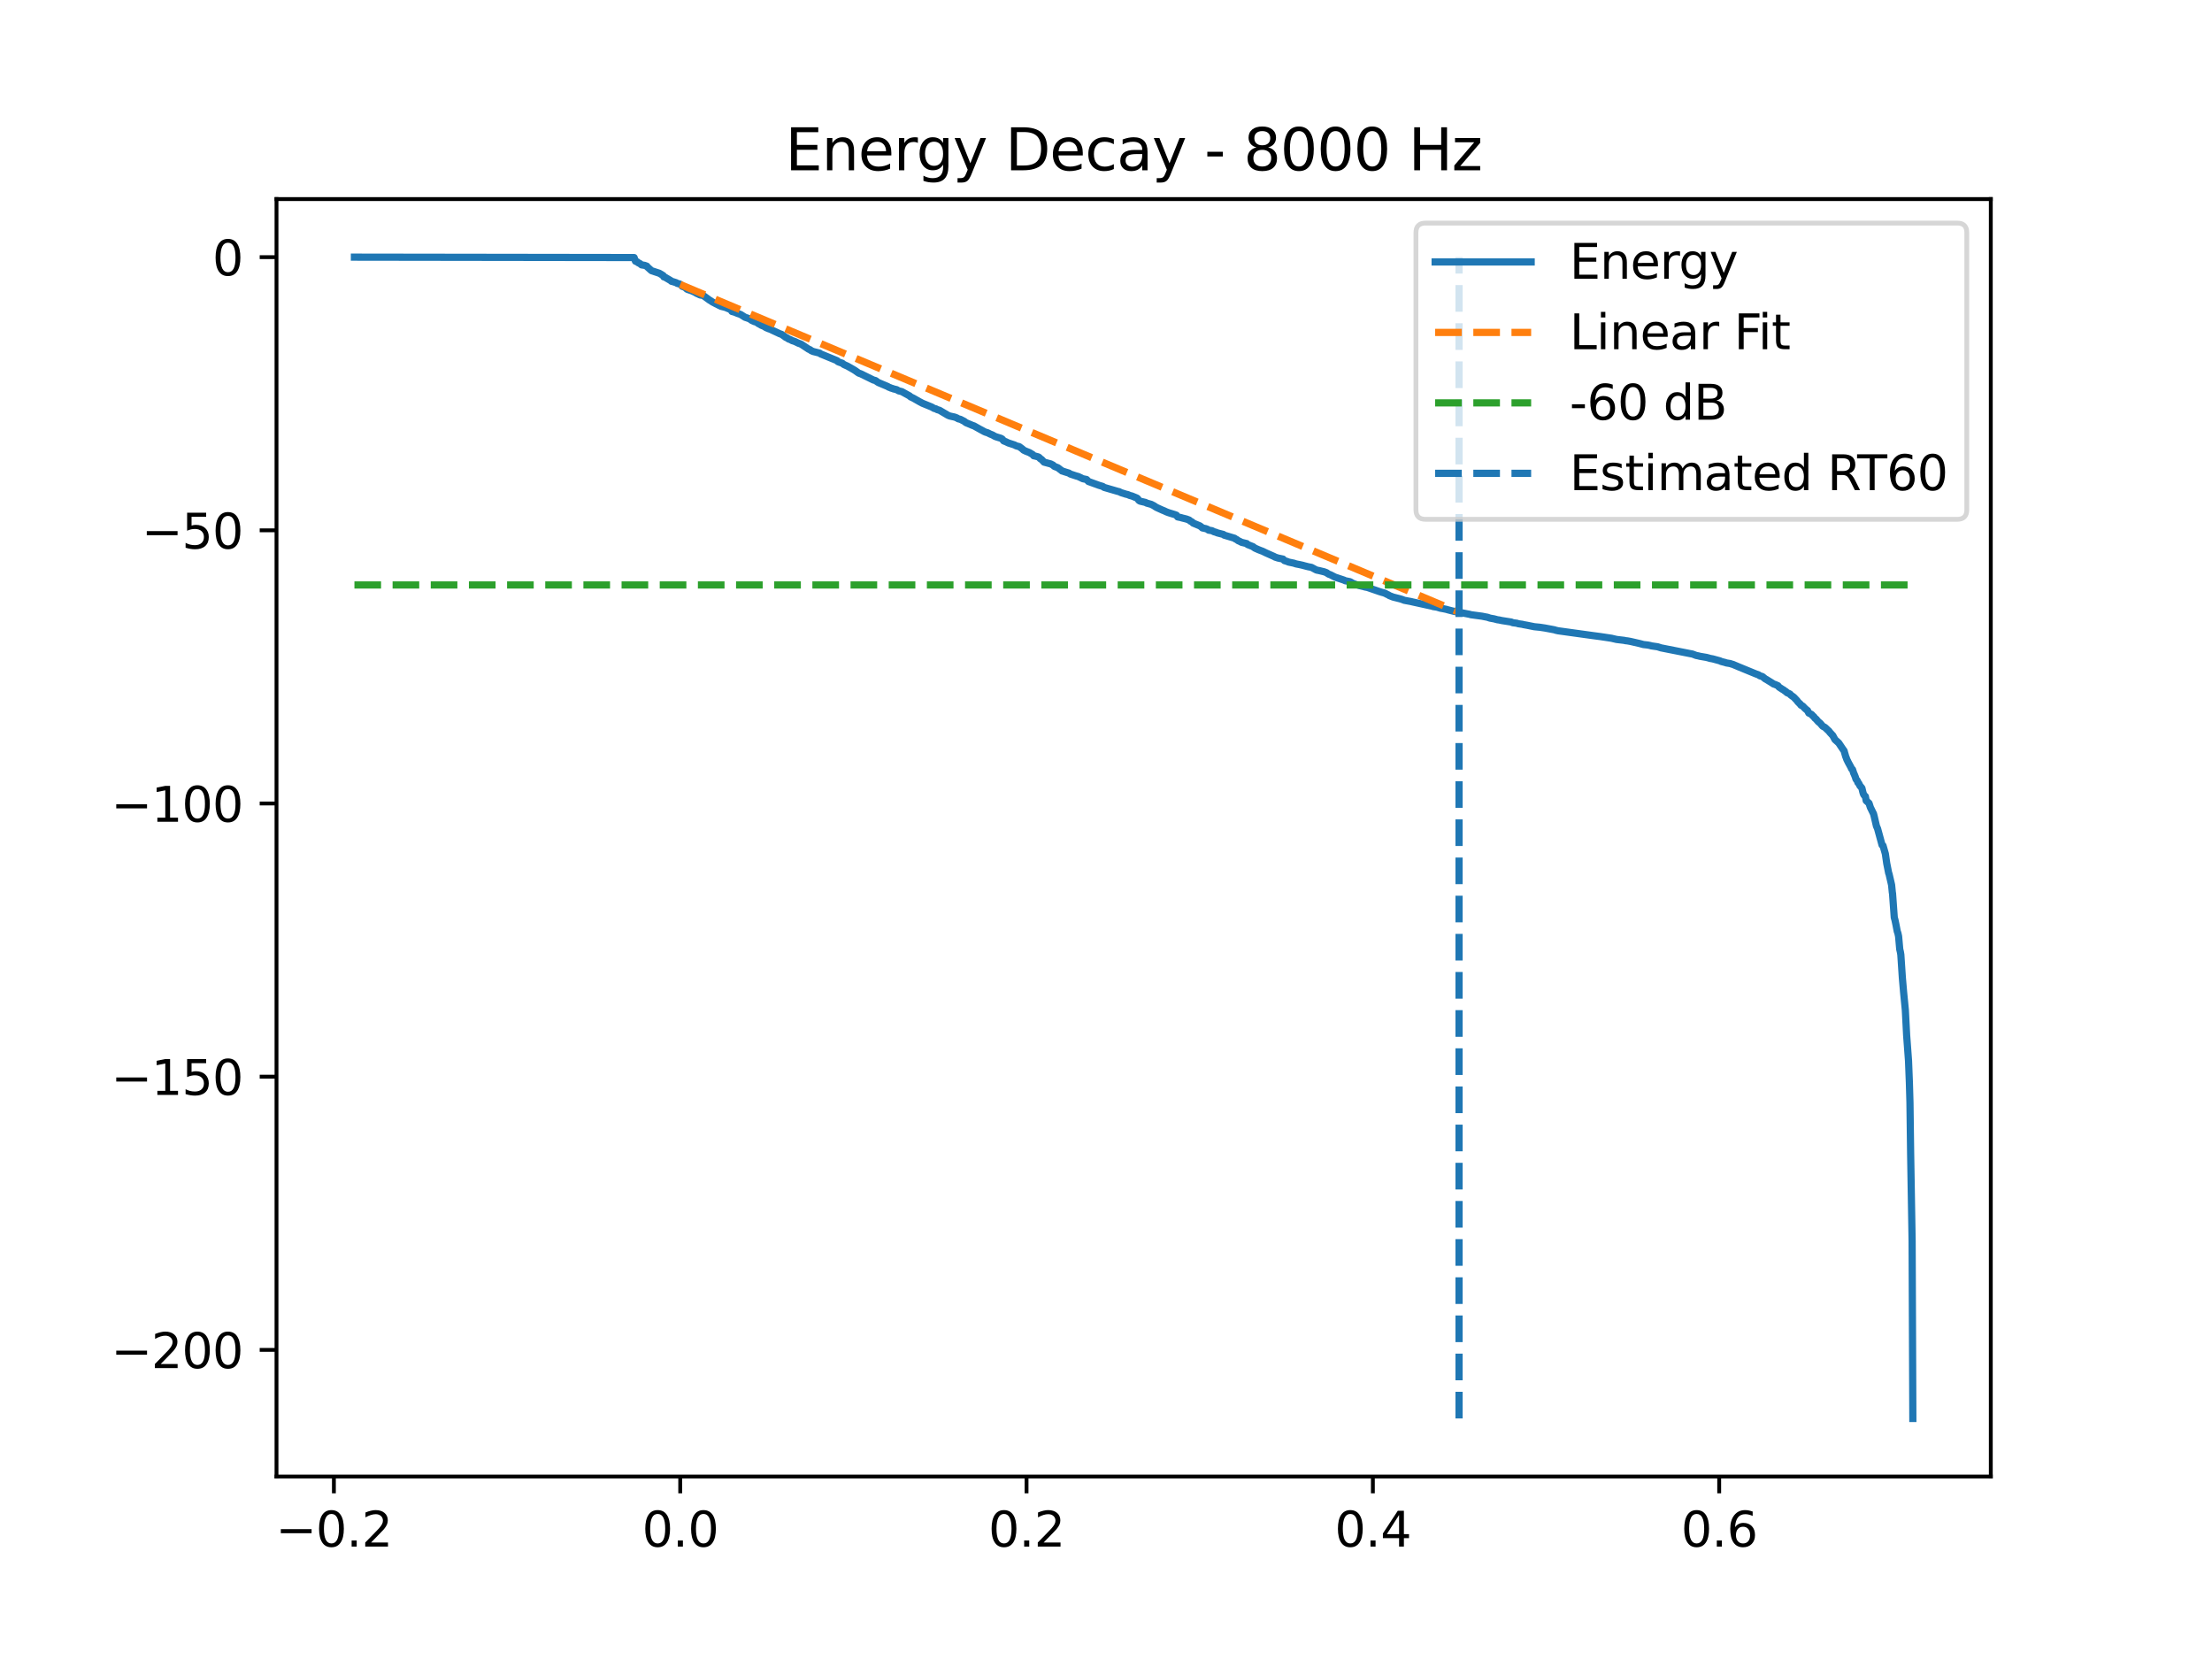 <?xml version="1.0" encoding="utf-8" standalone="no"?>
<!DOCTYPE svg PUBLIC "-//W3C//DTD SVG 1.1//EN"
  "http://www.w3.org/Graphics/SVG/1.1/DTD/svg11.dtd">
<svg xmlns:xlink="http://www.w3.org/1999/xlink" width="460.8pt" height="345.6pt" viewBox="0 0 460.8 345.6" xmlns="http://www.w3.org/2000/svg" version="1.1">
 <defs>
  <style type="text/css">*{stroke-linejoin: round; stroke-linecap: butt}</style>
 </defs>
 <g id="figure_1">
  <g id="patch_1">
   <path d="M 0 345.6 
L 460.8 345.6 
L 460.8 0 
L 0 0 
z
" style="fill: #ffffff"/>
  </g>
  <g id="axes_1">
   <g id="patch_2">
    <path d="M 57.6 307.584 
L 414.72 307.584 
L 414.72 41.472 
L 57.6 41.472 
z
" style="fill: #ffffff"/>
   </g>
   <g id="matplotlib.axis_1">
    <g id="xtick_1">
     <g id="line2d_1">
      <defs>
       <path id="mbc719fc7c2" d="M 0 0 
L 0 3.5 
" style="stroke: #000000; stroke-width: 0.8"/>
      </defs>
      <g>
       <use xlink:href="#mbc719fc7c2" x="69.557" y="307.584" style="stroke: #000000; stroke-width: 0.8"/>
      </g>
     </g>
     <g id="text_1">
      <!-- −0.2 -->
      <g transform="translate(57.415 322.182) scale(0.1 -0.1)">
       <defs>
        <path id="DejaVuSans-2212" d="M 678 2272 
L 4684 2272 
L 4684 1741 
L 678 1741 
L 678 2272 
z
" transform="scale(0.016)"/>
        <path id="DejaVuSans-30" d="M 2034 4250 
Q 1547 4250 1301 3770 
Q 1056 3291 1056 2328 
Q 1056 1369 1301 889 
Q 1547 409 2034 409 
Q 2525 409 2770 889 
Q 3016 1369 3016 2328 
Q 3016 3291 2770 3770 
Q 2525 4250 2034 4250 
z
M 2034 4750 
Q 2819 4750 3233 4129 
Q 3647 3509 3647 2328 
Q 3647 1150 3233 529 
Q 2819 -91 2034 -91 
Q 1250 -91 836 529 
Q 422 1150 422 2328 
Q 422 3509 836 4129 
Q 1250 4750 2034 4750 
z
" transform="scale(0.016)"/>
        <path id="DejaVuSans-2e" d="M 684 794 
L 1344 794 
L 1344 0 
L 684 0 
L 684 794 
z
" transform="scale(0.016)"/>
        <path id="DejaVuSans-32" d="M 1228 531 
L 3431 531 
L 3431 0 
L 469 0 
L 469 531 
Q 828 903 1448 1529 
Q 2069 2156 2228 2338 
Q 2531 2678 2651 2914 
Q 2772 3150 2772 3378 
Q 2772 3750 2511 3984 
Q 2250 4219 1831 4219 
Q 1534 4219 1204 4116 
Q 875 4013 500 3803 
L 500 4441 
Q 881 4594 1212 4672 
Q 1544 4750 1819 4750 
Q 2544 4750 2975 4387 
Q 3406 4025 3406 3419 
Q 3406 3131 3298 2873 
Q 3191 2616 2906 2266 
Q 2828 2175 2409 1742 
Q 1991 1309 1228 531 
z
" transform="scale(0.016)"/>
       </defs>
       <use xlink:href="#DejaVuSans-2212"/>
       <use xlink:href="#DejaVuSans-30" transform="translate(83.789 0)"/>
       <use xlink:href="#DejaVuSans-2e" transform="translate(147.412 0)"/>
       <use xlink:href="#DejaVuSans-32" transform="translate(179.199 0)"/>
      </g>
     </g>
    </g>
    <g id="xtick_2">
     <g id="line2d_2">
      <g>
       <use xlink:href="#mbc719fc7c2" x="141.702" y="307.584" style="stroke: #000000; stroke-width: 0.8"/>
      </g>
     </g>
     <g id="text_2">
      <!-- 0.0 -->
      <g transform="translate(133.75 322.182) scale(0.1 -0.1)">
       <use xlink:href="#DejaVuSans-30"/>
       <use xlink:href="#DejaVuSans-2e" transform="translate(63.623 0)"/>
       <use xlink:href="#DejaVuSans-30" transform="translate(95.41 0)"/>
      </g>
     </g>
    </g>
    <g id="xtick_3">
     <g id="line2d_3">
      <g>
       <use xlink:href="#mbc719fc7c2" x="213.848" y="307.584" style="stroke: #000000; stroke-width: 0.8"/>
      </g>
     </g>
     <g id="text_3">
      <!-- 0.2 -->
      <g transform="translate(205.896 322.182) scale(0.1 -0.1)">
       <use xlink:href="#DejaVuSans-30"/>
       <use xlink:href="#DejaVuSans-2e" transform="translate(63.623 0)"/>
       <use xlink:href="#DejaVuSans-32" transform="translate(95.41 0)"/>
      </g>
     </g>
    </g>
    <g id="xtick_4">
     <g id="line2d_4">
      <g>
       <use xlink:href="#mbc719fc7c2" x="285.993" y="307.584" style="stroke: #000000; stroke-width: 0.8"/>
      </g>
     </g>
     <g id="text_4">
      <!-- 0.4 -->
      <g transform="translate(278.041 322.182) scale(0.1 -0.1)">
       <defs>
        <path id="DejaVuSans-34" d="M 2419 4116 
L 825 1625 
L 2419 1625 
L 2419 4116 
z
M 2253 4666 
L 3047 4666 
L 3047 1625 
L 3713 1625 
L 3713 1100 
L 3047 1100 
L 3047 0 
L 2419 0 
L 2419 1100 
L 313 1100 
L 313 1709 
L 2253 4666 
z
" transform="scale(0.016)"/>
       </defs>
       <use xlink:href="#DejaVuSans-30"/>
       <use xlink:href="#DejaVuSans-2e" transform="translate(63.623 0)"/>
       <use xlink:href="#DejaVuSans-34" transform="translate(95.41 0)"/>
      </g>
     </g>
    </g>
    <g id="xtick_5">
     <g id="line2d_5">
      <g>
       <use xlink:href="#mbc719fc7c2" x="358.138" y="307.584" style="stroke: #000000; stroke-width: 0.8"/>
      </g>
     </g>
     <g id="text_5">
      <!-- 0.6 -->
      <g transform="translate(350.187 322.182) scale(0.1 -0.1)">
       <defs>
        <path id="DejaVuSans-36" d="M 2113 2584 
Q 1688 2584 1439 2293 
Q 1191 2003 1191 1497 
Q 1191 994 1439 701 
Q 1688 409 2113 409 
Q 2538 409 2786 701 
Q 3034 994 3034 1497 
Q 3034 2003 2786 2293 
Q 2538 2584 2113 2584 
z
M 3366 4563 
L 3366 3988 
Q 3128 4100 2886 4159 
Q 2644 4219 2406 4219 
Q 1781 4219 1451 3797 
Q 1122 3375 1075 2522 
Q 1259 2794 1537 2939 
Q 1816 3084 2150 3084 
Q 2853 3084 3261 2657 
Q 3669 2231 3669 1497 
Q 3669 778 3244 343 
Q 2819 -91 2113 -91 
Q 1303 -91 875 529 
Q 447 1150 447 2328 
Q 447 3434 972 4092 
Q 1497 4750 2381 4750 
Q 2619 4750 2861 4703 
Q 3103 4656 3366 4563 
z
" transform="scale(0.016)"/>
       </defs>
       <use xlink:href="#DejaVuSans-30"/>
       <use xlink:href="#DejaVuSans-2e" transform="translate(63.623 0)"/>
       <use xlink:href="#DejaVuSans-36" transform="translate(95.41 0)"/>
      </g>
     </g>
    </g>
   </g>
   <g id="matplotlib.axis_2">
    <g id="ytick_1">
     <g id="line2d_6">
      <defs>
       <path id="m7faba0dcb9" d="M 0 0 
L -3.5 0 
" style="stroke: #000000; stroke-width: 0.8"/>
      </defs>
      <g>
       <use xlink:href="#m7faba0dcb9" x="57.6" y="281.2" style="stroke: #000000; stroke-width: 0.8"/>
      </g>
     </g>
     <g id="text_6">
      <!-- −200 -->
      <g transform="translate(23.133 284.999) scale(0.1 -0.1)">
       <use xlink:href="#DejaVuSans-2212"/>
       <use xlink:href="#DejaVuSans-32" transform="translate(83.789 0)"/>
       <use xlink:href="#DejaVuSans-30" transform="translate(147.412 0)"/>
       <use xlink:href="#DejaVuSans-30" transform="translate(211.035 0)"/>
      </g>
     </g>
    </g>
    <g id="ytick_2">
     <g id="line2d_7">
      <g>
       <use xlink:href="#m7faba0dcb9" x="57.6" y="224.292" style="stroke: #000000; stroke-width: 0.8"/>
      </g>
     </g>
     <g id="text_7">
      <!-- −150 -->
      <g transform="translate(23.133 228.091) scale(0.1 -0.1)">
       <defs>
        <path id="DejaVuSans-31" d="M 794 531 
L 1825 531 
L 1825 4091 
L 703 3866 
L 703 4441 
L 1819 4666 
L 2450 4666 
L 2450 531 
L 3481 531 
L 3481 0 
L 794 0 
L 794 531 
z
" transform="scale(0.016)"/>
        <path id="DejaVuSans-35" d="M 691 4666 
L 3169 4666 
L 3169 4134 
L 1269 4134 
L 1269 2991 
Q 1406 3038 1543 3061 
Q 1681 3084 1819 3084 
Q 2600 3084 3056 2656 
Q 3513 2228 3513 1497 
Q 3513 744 3044 326 
Q 2575 -91 1722 -91 
Q 1428 -91 1123 -41 
Q 819 9 494 109 
L 494 744 
Q 775 591 1075 516 
Q 1375 441 1709 441 
Q 2250 441 2565 725 
Q 2881 1009 2881 1497 
Q 2881 1984 2565 2268 
Q 2250 2553 1709 2553 
Q 1456 2553 1204 2497 
Q 953 2441 691 2322 
L 691 4666 
z
" transform="scale(0.016)"/>
       </defs>
       <use xlink:href="#DejaVuSans-2212"/>
       <use xlink:href="#DejaVuSans-31" transform="translate(83.789 0)"/>
       <use xlink:href="#DejaVuSans-35" transform="translate(147.412 0)"/>
       <use xlink:href="#DejaVuSans-30" transform="translate(211.035 0)"/>
      </g>
     </g>
    </g>
    <g id="ytick_3">
     <g id="line2d_8">
      <g>
       <use xlink:href="#m7faba0dcb9" x="57.6" y="167.384" style="stroke: #000000; stroke-width: 0.8"/>
      </g>
     </g>
     <g id="text_8">
      <!-- −100 -->
      <g transform="translate(23.133 171.183) scale(0.1 -0.1)">
       <use xlink:href="#DejaVuSans-2212"/>
       <use xlink:href="#DejaVuSans-31" transform="translate(83.789 0)"/>
       <use xlink:href="#DejaVuSans-30" transform="translate(147.412 0)"/>
       <use xlink:href="#DejaVuSans-30" transform="translate(211.035 0)"/>
      </g>
     </g>
    </g>
    <g id="ytick_4">
     <g id="line2d_9">
      <g>
       <use xlink:href="#m7faba0dcb9" x="57.6" y="110.476" style="stroke: #000000; stroke-width: 0.8"/>
      </g>
     </g>
     <g id="text_9">
      <!-- −50 -->
      <g transform="translate(29.495 114.275) scale(0.1 -0.1)">
       <use xlink:href="#DejaVuSans-2212"/>
       <use xlink:href="#DejaVuSans-35" transform="translate(83.789 0)"/>
       <use xlink:href="#DejaVuSans-30" transform="translate(147.412 0)"/>
      </g>
     </g>
    </g>
    <g id="ytick_5">
     <g id="line2d_10">
      <g>
       <use xlink:href="#m7faba0dcb9" x="57.6" y="53.568" style="stroke: #000000; stroke-width: 0.8"/>
      </g>
     </g>
     <g id="text_10">
      <!-- 0 -->
      <g transform="translate(44.237 57.367) scale(0.1 -0.1)">
       <use xlink:href="#DejaVuSans-30"/>
      </g>
     </g>
    </g>
   </g>
   <g id="line2d_11">
    <path d="M 73.833 53.568 
L 132.098 53.651 
L 132.383 54.422 
L 132.782 54.572 
L 132.917 54.72 
L 133.345 54.931 
L 133.638 55.176 
L 134.3 55.28 
L 134.457 55.345 
L 134.736 55.439 
L 134.886 55.64 
L 135.72 56.389 
L 137.343 56.919 
L 138.147 57.402 
L 138.283 57.679 
L 138.486 57.727 
L 139.703 58.438 
L 139.876 58.599 
L 140.199 58.68 
L 140.853 58.887 
L 141.078 59.035 
L 141.597 59.16 
L 141.815 59.308 
L 141.988 59.472 
L 142.123 59.646 
L 142.461 59.769 
L 142.604 59.836 
L 142.799 59.945 
L 143.122 60.251 
L 143.348 60.331 
L 143.784 60.48 
L 144.227 60.634 
L 144.385 60.725 
L 144.663 60.83 
L 144.896 60.974 
L 145.189 61.144 
L 145.535 61.284 
L 145.723 61.393 
L 145.956 61.471 
L 146.301 61.502 
L 146.677 61.696 
L 147.594 62.361 
L 147.737 62.476 
L 148.075 62.674 
L 148.436 62.92 
L 148.774 63.091 
L 149.15 63.294 
L 149.405 63.405 
L 149.766 63.607 
L 149.969 63.671 
L 150.127 63.785 
L 150.292 63.832 
L 150.863 63.978 
L 151.051 64.015 
L 151.299 64.117 
L 151.472 64.185 
L 151.72 64.295 
L 151.998 64.395 
L 152.208 64.495 
L 152.411 64.766 
L 152.486 64.886 
L 153.012 65.027 
L 153.328 65.157 
L 153.674 65.302 
L 154.019 65.411 
L 154.335 65.541 
L 155.214 66.098 
L 155.605 66.224 
L 155.973 66.356 
L 156.131 66.402 
L 156.424 66.621 
L 156.612 66.753 
L 157.146 66.991 
L 157.694 67.149 
L 157.852 67.329 
L 158.423 67.64 
L 158.566 67.742 
L 159.16 67.983 
L 159.566 68.245 
L 159.821 68.354 
L 160.159 68.496 
L 160.497 68.604 
L 160.866 68.791 
L 162.151 69.386 
L 162.384 69.5 
L 162.835 69.663 
L 163.105 69.85 
L 163.451 70.101 
L 163.676 70.276 
L 163.939 70.383 
L 164.127 70.512 
L 164.315 70.641 
L 164.526 70.695 
L 164.766 70.812 
L 165.022 70.956 
L 165.382 71.067 
L 165.668 71.178 
L 166.367 71.517 
L 166.525 71.557 
L 166.93 71.726 
L 168.313 72.642 
L 168.448 72.738 
L 168.757 72.85 
L 168.944 73.018 
L 169.192 73.138 
L 169.448 73.236 
L 170.763 73.566 
L 170.944 73.735 
L 171.139 73.8 
L 174.393 75.14 
L 174.551 75.33 
L 174.799 75.438 
L 175.077 75.536 
L 175.468 75.664 
L 175.731 75.891 
L 175.949 76.005 
L 176.189 76.112 
L 176.535 76.265 
L 177.737 76.948 
L 177.918 77.061 
L 178.12 77.181 
L 178.789 77.657 
L 178.932 77.741 
L 179.285 77.857 
L 181.938 79.16 
L 182.397 79.283 
L 182.78 79.57 
L 183.005 79.704 
L 184.929 80.514 
L 185.125 80.645 
L 185.448 80.763 
L 185.598 80.838 
L 185.981 80.951 
L 186.132 81.016 
L 186.808 81.179 
L 187.191 81.415 
L 187.868 81.583 
L 189.506 82.489 
L 189.671 82.665 
L 190.25 82.938 
L 190.528 83.096 
L 191.64 83.728 
L 191.858 83.837 
L 192.039 83.941 
L 192.226 84.031 
L 192.677 84.213 
L 193.399 84.508 
L 194.105 84.797 
L 194.571 85.074 
L 195 85.181 
L 195.225 85.33 
L 195.706 85.465 
L 197.427 86.481 
L 197.81 86.649 
L 198.201 86.741 
L 198.735 86.853 
L 199.02 86.936 
L 199.366 87.083 
L 199.606 87.239 
L 200.065 87.355 
L 200.854 87.761 
L 201.237 88.052 
L 202.552 88.604 
L 202.898 88.722 
L 204.138 89.416 
L 205.062 89.919 
L 205.34 90.036 
L 205.701 90.142 
L 206.032 90.298 
L 206.197 90.39 
L 206.783 90.628 
L 207.204 90.874 
L 207.475 90.988 
L 207.963 91.139 
L 208.384 91.263 
L 208.564 91.334 
L 208.79 91.474 
L 209.083 91.844 
L 209.564 92.034 
L 210.06 92.276 
L 211.352 92.694 
L 211.585 92.827 
L 211.833 92.922 
L 212.322 93.038 
L 212.953 93.504 
L 213.239 93.772 
L 213.472 93.877 
L 213.622 93.958 
L 214.434 94.275 
L 215.125 94.683 
L 215.343 94.946 
L 215.584 94.992 
L 216.064 95.114 
L 216.365 95.209 
L 216.56 95.382 
L 216.718 95.576 
L 216.951 95.688 
L 217.5 96.271 
L 218.898 96.648 
L 219.078 96.745 
L 219.386 96.896 
L 219.552 97.078 
L 219.694 97.178 
L 219.942 97.27 
L 220.235 97.382 
L 220.401 97.455 
L 220.536 97.569 
L 220.731 97.702 
L 220.844 97.807 
L 221.137 98.006 
L 221.235 98.11 
L 221.385 98.141 
L 221.896 98.316 
L 222.693 98.559 
L 222.858 98.682 
L 222.993 98.756 
L 224.166 99.143 
L 224.549 99.25 
L 224.692 99.287 
L 224.872 99.402 
L 225.06 99.467 
L 225.338 99.615 
L 225.571 99.725 
L 226.353 99.889 
L 226.744 100.302 
L 228.991 101.115 
L 229.517 101.268 
L 229.765 101.348 
L 229.907 101.47 
L 230.035 101.543 
L 232.921 102.381 
L 233.131 102.417 
L 233.387 102.555 
L 233.597 102.646 
L 234.244 102.843 
L 234.469 102.925 
L 234.958 103.038 
L 235.356 103.215 
L 235.792 103.325 
L 236.814 103.743 
L 236.987 103.869 
L 237.227 104.225 
L 237.37 104.323 
L 237.528 104.406 
L 238.67 104.673 
L 238.82 104.781 
L 238.971 104.83 
L 239.812 105.064 
L 240.399 105.365 
L 240.662 105.551 
L 240.917 105.705 
L 241.052 105.77 
L 242.27 106.319 
L 242.443 106.378 
L 242.946 106.617 
L 243.224 106.724 
L 243.532 106.833 
L 244.742 107.204 
L 245.073 107.325 
L 245.328 107.683 
L 246.072 107.838 
L 246.223 107.893 
L 247.155 108.124 
L 247.748 108.347 
L 247.989 108.568 
L 248.35 108.744 
L 248.537 108.96 
L 249.973 109.556 
L 250.131 109.678 
L 250.266 109.774 
L 250.469 109.972 
L 250.965 110.082 
L 251.16 110.115 
L 251.581 110.28 
L 251.769 110.437 
L 252.46 110.547 
L 252.904 110.773 
L 253.325 110.889 
L 253.573 111.004 
L 254.858 111.335 
L 255.016 111.481 
L 255.812 111.716 
L 257.195 112.129 
L 257.345 112.283 
L 257.578 112.37 
L 257.766 112.49 
L 257.909 112.626 
L 258.209 112.748 
L 258.638 112.975 
L 259.51 113.19 
L 259.705 113.23 
L 259.825 113.384 
L 259.96 113.462 
L 260.246 113.571 
L 261.065 113.898 
L 261.178 114.011 
L 261.456 114.194 
L 262.132 114.494 
L 262.666 114.707 
L 262.989 114.82 
L 263.771 115.199 
L 265.409 115.925 
L 265.634 116.056 
L 266.221 116.247 
L 267.28 116.469 
L 267.558 116.782 
L 268.212 116.987 
L 268.408 117.084 
L 269.527 117.316 
L 269.993 117.472 
L 270.662 117.602 
L 271.308 117.743 
L 271.714 117.855 
L 272.488 118.055 
L 273.21 118.196 
L 274.059 118.656 
L 274.307 118.764 
L 274.833 118.867 
L 275.569 119.05 
L 275.802 119.1 
L 276.344 119.302 
L 276.509 119.427 
L 276.712 119.555 
L 276.855 119.632 
L 277.163 119.741 
L 278.11 120.225 
L 280.033 120.868 
L 280.184 120.965 
L 281.236 121.18 
L 281.882 121.545 
L 282.506 121.771 
L 282.979 121.907 
L 283.145 121.978 
L 284.092 122.2 
L 284.31 122.27 
L 284.873 122.38 
L 287.436 123.261 
L 287.789 123.368 
L 287.984 123.425 
L 288.21 123.478 
L 288.676 123.652 
L 288.819 123.755 
L 289.217 123.928 
L 289.42 124.07 
L 290.216 124.383 
L 291.652 124.743 
L 292.11 124.883 
L 292.539 125.053 
L 293.959 125.316 
L 294.222 125.383 
L 298.348 126.286 
L 298.566 126.365 
L 299.355 126.483 
L 300.061 126.698 
L 300.693 126.811 
L 301.264 126.929 
L 301.662 127.045 
L 301.842 127.09 
L 302.789 127.33 
L 303.601 127.487 
L 303.954 127.549 
L 306.171 127.978 
L 306.382 128.049 
L 308.771 128.371 
L 309.222 128.466 
L 309.831 128.577 
L 310.41 128.769 
L 311.236 128.916 
L 311.402 128.961 
L 311.943 129.106 
L 312.296 129.151 
L 312.807 129.264 
L 313.063 129.305 
L 314.859 129.587 
L 315.107 129.719 
L 315.993 129.83 
L 316.279 129.933 
L 317.158 130.058 
L 317.399 130.124 
L 318.068 130.243 
L 319.638 130.558 
L 320.766 130.669 
L 321.081 130.716 
L 321.825 130.828 
L 323.824 131.201 
L 324.087 131.292 
L 324.591 131.404 
L 331.422 132.348 
L 331.58 132.371 
L 332.422 132.484 
L 333.421 132.615 
L 335.728 132.964 
L 335.954 133.02 
L 336.585 133.166 
L 336.743 133.205 
L 338.359 133.399 
L 338.614 133.463 
L 339.035 133.508 
L 339.674 133.623 
L 341.62 134.071 
L 342.342 134.266 
L 343.258 134.371 
L 343.815 134.481 
L 343.957 134.539 
L 345.303 134.733 
L 346.032 134.964 
L 351.698 136.083 
L 351.878 136.121 
L 352.487 136.233 
L 352.637 136.272 
L 353.329 136.538 
L 353.907 136.655 
L 354.043 136.702 
L 355.283 136.916 
L 355.486 136.949 
L 355.952 137.072 
L 356.177 137.146 
L 356.793 137.259 
L 358.304 137.67 
L 358.522 137.784 
L 358.822 137.866 
L 359.318 137.991 
L 359.641 138.099 
L 360.438 138.233 
L 360.664 138.314 
L 361.092 138.44 
L 361.272 138.527 
L 361.851 138.767 
L 362.197 138.916 
L 365.781 140.386 
L 366.375 140.604 
L 366.608 140.786 
L 367.134 140.934 
L 367.735 141.423 
L 367.976 141.546 
L 369.276 142.355 
L 369.441 142.479 
L 369.779 142.584 
L 370.381 142.848 
L 370.576 143.108 
L 370.741 143.225 
L 371.08 143.445 
L 371.26 143.568 
L 371.455 143.674 
L 371.598 143.763 
L 371.861 143.974 
L 372.072 144.085 
L 372.244 144.289 
L 372.492 144.399 
L 372.665 144.469 
L 372.906 144.601 
L 372.973 144.723 
L 373.364 145.023 
L 373.514 145.107 
L 373.747 145.308 
L 374.364 145.959 
L 374.499 146.167 
L 374.875 146.543 
L 375.017 146.657 
L 375.063 146.769 
L 375.19 146.921 
L 375.506 147.056 
L 376.04 147.609 
L 376.227 147.763 
L 376.393 147.91 
L 376.543 148.009 
L 376.799 148.537 
L 377.407 148.844 
L 377.648 149.148 
L 377.813 149.25 
L 378.069 149.601 
L 378.196 149.712 
L 378.339 149.805 
L 378.399 149.892 
L 378.542 150.07 
L 378.813 150.372 
L 379.106 150.598 
L 379.241 150.739 
L 379.662 151.236 
L 379.812 151.347 
L 380.09 151.483 
L 380.271 151.622 
L 380.616 151.947 
L 380.759 152.092 
L 380.984 152.275 
L 381.045 152.374 
L 381.255 152.637 
L 381.458 152.852 
L 381.638 153.055 
L 381.789 153.199 
L 382.262 154.073 
L 382.743 154.504 
L 382.863 154.612 
L 383.044 154.782 
L 383.915 156.08 
L 384.171 156.427 
L 384.231 156.688 
L 384.509 157.64 
L 384.592 157.824 
L 384.735 158.238 
L 384.907 158.566 
L 384.968 158.715 
L 385.569 159.816 
L 385.719 160.159 
L 385.907 160.29 
L 386.02 160.634 
L 386.17 161.099 
L 386.26 161.271 
L 386.508 161.886 
L 386.636 162.31 
L 386.771 162.482 
L 386.891 162.607 
L 387.042 163.041 
L 387.2 163.162 
L 387.395 163.568 
L 387.44 163.667 
L 387.853 164.152 
L 387.883 164.229 
L 388.041 164.917 
L 388.131 165.239 
L 388.259 165.552 
L 388.44 165.774 
L 388.59 165.903 
L 388.763 166.8 
L 389.349 167.328 
L 389.642 168.222 
L 389.755 168.439 
L 390.153 169.259 
L 390.281 169.503 
L 390.408 169.981 
L 390.912 172.146 
L 390.972 172.247 
L 391.137 172.635 
L 392.069 176.045 
L 392.265 176.16 
L 392.753 177.859 
L 393.001 179.573 
L 393.046 179.882 
L 393.452 181.919 
L 393.52 182.061 
L 394.053 184.353 
L 394.211 185.964 
L 394.241 186.028 
L 394.609 191.121 
L 394.76 191.661 
L 394.955 192.587 
L 395.233 194.021 
L 395.368 194.401 
L 395.511 195.058 
L 395.752 197.76 
L 395.88 198.288 
L 395.977 198.861 
L 396.293 203.645 
L 396.33 204.086 
L 396.518 206.261 
L 396.533 206.475 
L 396.917 210.403 
L 397.187 215.655 
L 397.578 220.957 
L 397.758 225.516 
L 397.879 229.672 
L 398.021 240.304 
L 398.329 258.535 
L 398.48 295.488 
L 398.48 295.488 
" clip-path="url(#p34599ce9fd)" style="fill: none; stroke: #1f77b4; stroke-width: 1.5; stroke-linecap: square"/>
   </g>
   <g id="line2d_12">
    <path d="M 141.702 59.26 
L 303.947 127.548 
" clip-path="url(#p34599ce9fd)" style="fill: none; stroke-dasharray: 5.55,2.4; stroke-dashoffset: 0; stroke: #ff7f0e; stroke-width: 1.5"/>
   </g>
   <g id="line2d_13">
    <path d="M 73.833 121.858 
L 398.487 121.858 
L 398.487 121.858 
" clip-path="url(#p34599ce9fd)" style="fill: none; stroke-dasharray: 5.55,2.4; stroke-dashoffset: 0; stroke: #2ca02c; stroke-width: 1.5"/>
   </g>
   <g id="LineCollection_1">
    <path d="M 303.947 295.488 
L 303.947 53.568 
" clip-path="url(#p34599ce9fd)" style="fill: none; stroke-dasharray: 5.55,2.4; stroke-dashoffset: 0; stroke: #1f77b4; stroke-width: 1.5"/>
   </g>
   <g id="patch_3">
    <path d="M 57.6 307.584 
L 57.6 41.472 
" style="fill: none; stroke: #000000; stroke-width: 0.8; stroke-linejoin: miter; stroke-linecap: square"/>
   </g>
   <g id="patch_4">
    <path d="M 414.72 307.584 
L 414.72 41.472 
" style="fill: none; stroke: #000000; stroke-width: 0.8; stroke-linejoin: miter; stroke-linecap: square"/>
   </g>
   <g id="patch_5">
    <path d="M 57.6 307.584 
L 414.72 307.584 
" style="fill: none; stroke: #000000; stroke-width: 0.8; stroke-linejoin: miter; stroke-linecap: square"/>
   </g>
   <g id="patch_6">
    <path d="M 57.6 41.472 
L 414.72 41.472 
" style="fill: none; stroke: #000000; stroke-width: 0.8; stroke-linejoin: miter; stroke-linecap: square"/>
   </g>
   <g id="text_11">
    <!-- Energy Decay - 8000 Hz -->
    <g transform="translate(163.59 35.472) scale(0.12 -0.12)">
     <defs>
      <path id="DejaVuSans-45" d="M 628 4666 
L 3578 4666 
L 3578 4134 
L 1259 4134 
L 1259 2753 
L 3481 2753 
L 3481 2222 
L 1259 2222 
L 1259 531 
L 3634 531 
L 3634 0 
L 628 0 
L 628 4666 
z
" transform="scale(0.016)"/>
      <path id="DejaVuSans-6e" d="M 3513 2113 
L 3513 0 
L 2938 0 
L 2938 2094 
Q 2938 2591 2744 2837 
Q 2550 3084 2163 3084 
Q 1697 3084 1428 2787 
Q 1159 2491 1159 1978 
L 1159 0 
L 581 0 
L 581 3500 
L 1159 3500 
L 1159 2956 
Q 1366 3272 1645 3428 
Q 1925 3584 2291 3584 
Q 2894 3584 3203 3211 
Q 3513 2838 3513 2113 
z
" transform="scale(0.016)"/>
      <path id="DejaVuSans-65" d="M 3597 1894 
L 3597 1613 
L 953 1613 
Q 991 1019 1311 708 
Q 1631 397 2203 397 
Q 2534 397 2845 478 
Q 3156 559 3463 722 
L 3463 178 
Q 3153 47 2828 -22 
Q 2503 -91 2169 -91 
Q 1331 -91 842 396 
Q 353 884 353 1716 
Q 353 2575 817 3079 
Q 1281 3584 2069 3584 
Q 2775 3584 3186 3129 
Q 3597 2675 3597 1894 
z
M 3022 2063 
Q 3016 2534 2758 2815 
Q 2500 3097 2075 3097 
Q 1594 3097 1305 2825 
Q 1016 2553 972 2059 
L 3022 2063 
z
" transform="scale(0.016)"/>
      <path id="DejaVuSans-72" d="M 2631 2963 
Q 2534 3019 2420 3045 
Q 2306 3072 2169 3072 
Q 1681 3072 1420 2755 
Q 1159 2438 1159 1844 
L 1159 0 
L 581 0 
L 581 3500 
L 1159 3500 
L 1159 2956 
Q 1341 3275 1631 3429 
Q 1922 3584 2338 3584 
Q 2397 3584 2469 3576 
Q 2541 3569 2628 3553 
L 2631 2963 
z
" transform="scale(0.016)"/>
      <path id="DejaVuSans-67" d="M 2906 1791 
Q 2906 2416 2648 2759 
Q 2391 3103 1925 3103 
Q 1463 3103 1205 2759 
Q 947 2416 947 1791 
Q 947 1169 1205 825 
Q 1463 481 1925 481 
Q 2391 481 2648 825 
Q 2906 1169 2906 1791 
z
M 3481 434 
Q 3481 -459 3084 -895 
Q 2688 -1331 1869 -1331 
Q 1566 -1331 1297 -1286 
Q 1028 -1241 775 -1147 
L 775 -588 
Q 1028 -725 1275 -790 
Q 1522 -856 1778 -856 
Q 2344 -856 2625 -561 
Q 2906 -266 2906 331 
L 2906 616 
Q 2728 306 2450 153 
Q 2172 0 1784 0 
Q 1141 0 747 490 
Q 353 981 353 1791 
Q 353 2603 747 3093 
Q 1141 3584 1784 3584 
Q 2172 3584 2450 3431 
Q 2728 3278 2906 2969 
L 2906 3500 
L 3481 3500 
L 3481 434 
z
" transform="scale(0.016)"/>
      <path id="DejaVuSans-79" d="M 2059 -325 
Q 1816 -950 1584 -1140 
Q 1353 -1331 966 -1331 
L 506 -1331 
L 506 -850 
L 844 -850 
Q 1081 -850 1212 -737 
Q 1344 -625 1503 -206 
L 1606 56 
L 191 3500 
L 800 3500 
L 1894 763 
L 2988 3500 
L 3597 3500 
L 2059 -325 
z
" transform="scale(0.016)"/>
      <path id="DejaVuSans-20" transform="scale(0.016)"/>
      <path id="DejaVuSans-44" d="M 1259 4147 
L 1259 519 
L 2022 519 
Q 2988 519 3436 956 
Q 3884 1394 3884 2338 
Q 3884 3275 3436 3711 
Q 2988 4147 2022 4147 
L 1259 4147 
z
M 628 4666 
L 1925 4666 
Q 3281 4666 3915 4102 
Q 4550 3538 4550 2338 
Q 4550 1131 3912 565 
Q 3275 0 1925 0 
L 628 0 
L 628 4666 
z
" transform="scale(0.016)"/>
      <path id="DejaVuSans-63" d="M 3122 3366 
L 3122 2828 
Q 2878 2963 2633 3030 
Q 2388 3097 2138 3097 
Q 1578 3097 1268 2742 
Q 959 2388 959 1747 
Q 959 1106 1268 751 
Q 1578 397 2138 397 
Q 2388 397 2633 464 
Q 2878 531 3122 666 
L 3122 134 
Q 2881 22 2623 -34 
Q 2366 -91 2075 -91 
Q 1284 -91 818 406 
Q 353 903 353 1747 
Q 353 2603 823 3093 
Q 1294 3584 2113 3584 
Q 2378 3584 2631 3529 
Q 2884 3475 3122 3366 
z
" transform="scale(0.016)"/>
      <path id="DejaVuSans-61" d="M 2194 1759 
Q 1497 1759 1228 1600 
Q 959 1441 959 1056 
Q 959 750 1161 570 
Q 1363 391 1709 391 
Q 2188 391 2477 730 
Q 2766 1069 2766 1631 
L 2766 1759 
L 2194 1759 
z
M 3341 1997 
L 3341 0 
L 2766 0 
L 2766 531 
Q 2569 213 2275 61 
Q 1981 -91 1556 -91 
Q 1019 -91 701 211 
Q 384 513 384 1019 
Q 384 1609 779 1909 
Q 1175 2209 1959 2209 
L 2766 2209 
L 2766 2266 
Q 2766 2663 2505 2880 
Q 2244 3097 1772 3097 
Q 1472 3097 1187 3025 
Q 903 2953 641 2809 
L 641 3341 
Q 956 3463 1253 3523 
Q 1550 3584 1831 3584 
Q 2591 3584 2966 3190 
Q 3341 2797 3341 1997 
z
" transform="scale(0.016)"/>
      <path id="DejaVuSans-2d" d="M 313 2009 
L 1997 2009 
L 1997 1497 
L 313 1497 
L 313 2009 
z
" transform="scale(0.016)"/>
      <path id="DejaVuSans-38" d="M 2034 2216 
Q 1584 2216 1326 1975 
Q 1069 1734 1069 1313 
Q 1069 891 1326 650 
Q 1584 409 2034 409 
Q 2484 409 2743 651 
Q 3003 894 3003 1313 
Q 3003 1734 2745 1975 
Q 2488 2216 2034 2216 
z
M 1403 2484 
Q 997 2584 770 2862 
Q 544 3141 544 3541 
Q 544 4100 942 4425 
Q 1341 4750 2034 4750 
Q 2731 4750 3128 4425 
Q 3525 4100 3525 3541 
Q 3525 3141 3298 2862 
Q 3072 2584 2669 2484 
Q 3125 2378 3379 2068 
Q 3634 1759 3634 1313 
Q 3634 634 3220 271 
Q 2806 -91 2034 -91 
Q 1263 -91 848 271 
Q 434 634 434 1313 
Q 434 1759 690 2068 
Q 947 2378 1403 2484 
z
M 1172 3481 
Q 1172 3119 1398 2916 
Q 1625 2713 2034 2713 
Q 2441 2713 2670 2916 
Q 2900 3119 2900 3481 
Q 2900 3844 2670 4047 
Q 2441 4250 2034 4250 
Q 1625 4250 1398 4047 
Q 1172 3844 1172 3481 
z
" transform="scale(0.016)"/>
      <path id="DejaVuSans-48" d="M 628 4666 
L 1259 4666 
L 1259 2753 
L 3553 2753 
L 3553 4666 
L 4184 4666 
L 4184 0 
L 3553 0 
L 3553 2222 
L 1259 2222 
L 1259 0 
L 628 0 
L 628 4666 
z
" transform="scale(0.016)"/>
      <path id="DejaVuSans-7a" d="M 353 3500 
L 3084 3500 
L 3084 2975 
L 922 459 
L 3084 459 
L 3084 0 
L 275 0 
L 275 525 
L 2438 3041 
L 353 3041 
L 353 3500 
z
" transform="scale(0.016)"/>
     </defs>
     <use xlink:href="#DejaVuSans-45"/>
     <use xlink:href="#DejaVuSans-6e" transform="translate(63.184 0)"/>
     <use xlink:href="#DejaVuSans-65" transform="translate(126.562 0)"/>
     <use xlink:href="#DejaVuSans-72" transform="translate(188.086 0)"/>
     <use xlink:href="#DejaVuSans-67" transform="translate(227.449 0)"/>
     <use xlink:href="#DejaVuSans-79" transform="translate(290.926 0)"/>
     <use xlink:href="#DejaVuSans-20" transform="translate(350.105 0)"/>
     <use xlink:href="#DejaVuSans-44" transform="translate(381.893 0)"/>
     <use xlink:href="#DejaVuSans-65" transform="translate(458.895 0)"/>
     <use xlink:href="#DejaVuSans-63" transform="translate(520.418 0)"/>
     <use xlink:href="#DejaVuSans-61" transform="translate(575.398 0)"/>
     <use xlink:href="#DejaVuSans-79" transform="translate(636.678 0)"/>
     <use xlink:href="#DejaVuSans-20" transform="translate(695.857 0)"/>
     <use xlink:href="#DejaVuSans-2d" transform="translate(727.645 0)"/>
     <use xlink:href="#DejaVuSans-20" transform="translate(763.729 0)"/>
     <use xlink:href="#DejaVuSans-38" transform="translate(795.516 0)"/>
     <use xlink:href="#DejaVuSans-30" transform="translate(859.139 0)"/>
     <use xlink:href="#DejaVuSans-30" transform="translate(922.762 0)"/>
     <use xlink:href="#DejaVuSans-30" transform="translate(986.385 0)"/>
     <use xlink:href="#DejaVuSans-20" transform="translate(1050.008 0)"/>
     <use xlink:href="#DejaVuSans-48" transform="translate(1081.795 0)"/>
     <use xlink:href="#DejaVuSans-7a" transform="translate(1156.99 0)"/>
    </g>
   </g>
   <g id="legend_1">
    <g id="patch_7">
     <path d="M 296.968 108.184 
L 407.72 108.184 
Q 409.72 108.184 409.72 106.184 
L 409.72 48.472 
Q 409.72 46.472 407.72 46.472 
L 296.968 46.472 
Q 294.968 46.472 294.968 48.472 
L 294.968 106.184 
Q 294.968 108.184 296.968 108.184 
z
" style="fill: #ffffff; opacity: 0.8; stroke: #cccccc; stroke-linejoin: miter"/>
    </g>
    <g id="line2d_14">
     <path d="M 298.968 54.57 
L 308.968 54.57 
L 318.968 54.57 
" style="fill: none; stroke: #1f77b4; stroke-width: 1.5; stroke-linecap: square"/>
    </g>
    <g id="text_12">
     <!-- Energy -->
     <g transform="translate(326.968 58.07) scale(0.1 -0.1)">
      <use xlink:href="#DejaVuSans-45"/>
      <use xlink:href="#DejaVuSans-6e" transform="translate(63.184 0)"/>
      <use xlink:href="#DejaVuSans-65" transform="translate(126.562 0)"/>
      <use xlink:href="#DejaVuSans-72" transform="translate(188.086 0)"/>
      <use xlink:href="#DejaVuSans-67" transform="translate(227.449 0)"/>
      <use xlink:href="#DejaVuSans-79" transform="translate(290.926 0)"/>
     </g>
    </g>
    <g id="line2d_15">
     <path d="M 298.968 69.249 
L 308.968 69.249 
L 318.968 69.249 
" style="fill: none; stroke-dasharray: 5.55,2.4; stroke-dashoffset: 0; stroke: #ff7f0e; stroke-width: 1.5"/>
    </g>
    <g id="text_13">
     <!-- Linear Fit -->
     <g transform="translate(326.968 72.749) scale(0.1 -0.1)">
      <defs>
       <path id="DejaVuSans-4c" d="M 628 4666 
L 1259 4666 
L 1259 531 
L 3531 531 
L 3531 0 
L 628 0 
L 628 4666 
z
" transform="scale(0.016)"/>
       <path id="DejaVuSans-69" d="M 603 3500 
L 1178 3500 
L 1178 0 
L 603 0 
L 603 3500 
z
M 603 4863 
L 1178 4863 
L 1178 4134 
L 603 4134 
L 603 4863 
z
" transform="scale(0.016)"/>
       <path id="DejaVuSans-46" d="M 628 4666 
L 3309 4666 
L 3309 4134 
L 1259 4134 
L 1259 2759 
L 3109 2759 
L 3109 2228 
L 1259 2228 
L 1259 0 
L 628 0 
L 628 4666 
z
" transform="scale(0.016)"/>
       <path id="DejaVuSans-74" d="M 1172 4494 
L 1172 3500 
L 2356 3500 
L 2356 3053 
L 1172 3053 
L 1172 1153 
Q 1172 725 1289 603 
Q 1406 481 1766 481 
L 2356 481 
L 2356 0 
L 1766 0 
Q 1100 0 847 248 
Q 594 497 594 1153 
L 594 3053 
L 172 3053 
L 172 3500 
L 594 3500 
L 594 4494 
L 1172 4494 
z
" transform="scale(0.016)"/>
      </defs>
      <use xlink:href="#DejaVuSans-4c"/>
      <use xlink:href="#DejaVuSans-69" transform="translate(55.713 0)"/>
      <use xlink:href="#DejaVuSans-6e" transform="translate(83.496 0)"/>
      <use xlink:href="#DejaVuSans-65" transform="translate(146.875 0)"/>
      <use xlink:href="#DejaVuSans-61" transform="translate(208.398 0)"/>
      <use xlink:href="#DejaVuSans-72" transform="translate(269.678 0)"/>
      <use xlink:href="#DejaVuSans-20" transform="translate(310.791 0)"/>
      <use xlink:href="#DejaVuSans-46" transform="translate(342.578 0)"/>
      <use xlink:href="#DejaVuSans-69" transform="translate(392.848 0)"/>
      <use xlink:href="#DejaVuSans-74" transform="translate(420.631 0)"/>
     </g>
    </g>
    <g id="line2d_16">
     <path d="M 298.968 83.927 
L 308.968 83.927 
L 318.968 83.927 
" style="fill: none; stroke-dasharray: 5.55,2.4; stroke-dashoffset: 0; stroke: #2ca02c; stroke-width: 1.5"/>
    </g>
    <g id="text_14">
     <!-- -60 dB -->
     <g transform="translate(326.968 87.427) scale(0.1 -0.1)">
      <defs>
       <path id="DejaVuSans-64" d="M 2906 2969 
L 2906 4863 
L 3481 4863 
L 3481 0 
L 2906 0 
L 2906 525 
Q 2725 213 2448 61 
Q 2172 -91 1784 -91 
Q 1150 -91 751 415 
Q 353 922 353 1747 
Q 353 2572 751 3078 
Q 1150 3584 1784 3584 
Q 2172 3584 2448 3432 
Q 2725 3281 2906 2969 
z
M 947 1747 
Q 947 1113 1208 752 
Q 1469 391 1925 391 
Q 2381 391 2643 752 
Q 2906 1113 2906 1747 
Q 2906 2381 2643 2742 
Q 2381 3103 1925 3103 
Q 1469 3103 1208 2742 
Q 947 2381 947 1747 
z
" transform="scale(0.016)"/>
       <path id="DejaVuSans-42" d="M 1259 2228 
L 1259 519 
L 2272 519 
Q 2781 519 3026 730 
Q 3272 941 3272 1375 
Q 3272 1813 3026 2020 
Q 2781 2228 2272 2228 
L 1259 2228 
z
M 1259 4147 
L 1259 2741 
L 2194 2741 
Q 2656 2741 2882 2914 
Q 3109 3088 3109 3444 
Q 3109 3797 2882 3972 
Q 2656 4147 2194 4147 
L 1259 4147 
z
M 628 4666 
L 2241 4666 
Q 2963 4666 3353 4366 
Q 3744 4066 3744 3513 
Q 3744 3084 3544 2831 
Q 3344 2578 2956 2516 
Q 3422 2416 3680 2098 
Q 3938 1781 3938 1306 
Q 3938 681 3513 340 
Q 3088 0 2303 0 
L 628 0 
L 628 4666 
z
" transform="scale(0.016)"/>
      </defs>
      <use xlink:href="#DejaVuSans-2d"/>
      <use xlink:href="#DejaVuSans-36" transform="translate(36.084 0)"/>
      <use xlink:href="#DejaVuSans-30" transform="translate(99.707 0)"/>
      <use xlink:href="#DejaVuSans-20" transform="translate(163.33 0)"/>
      <use xlink:href="#DejaVuSans-64" transform="translate(195.117 0)"/>
      <use xlink:href="#DejaVuSans-42" transform="translate(258.594 0)"/>
     </g>
    </g>
    <g id="line2d_17">
     <path d="M 298.968 98.605 
L 318.968 98.605 
" style="fill: none; stroke-dasharray: 5.55,2.4; stroke-dashoffset: 0; stroke: #1f77b4; stroke-width: 1.5"/>
    </g>
    <g id="text_15">
     <!-- Estimated RT60 -->
     <g transform="translate(326.968 102.105) scale(0.1 -0.1)">
      <defs>
       <path id="DejaVuSans-73" d="M 2834 3397 
L 2834 2853 
Q 2591 2978 2328 3040 
Q 2066 3103 1784 3103 
Q 1356 3103 1142 2972 
Q 928 2841 928 2578 
Q 928 2378 1081 2264 
Q 1234 2150 1697 2047 
L 1894 2003 
Q 2506 1872 2764 1633 
Q 3022 1394 3022 966 
Q 3022 478 2636 193 
Q 2250 -91 1575 -91 
Q 1294 -91 989 -36 
Q 684 19 347 128 
L 347 722 
Q 666 556 975 473 
Q 1284 391 1588 391 
Q 1994 391 2212 530 
Q 2431 669 2431 922 
Q 2431 1156 2273 1281 
Q 2116 1406 1581 1522 
L 1381 1569 
Q 847 1681 609 1914 
Q 372 2147 372 2553 
Q 372 3047 722 3315 
Q 1072 3584 1716 3584 
Q 2034 3584 2315 3537 
Q 2597 3491 2834 3397 
z
" transform="scale(0.016)"/>
       <path id="DejaVuSans-6d" d="M 3328 2828 
Q 3544 3216 3844 3400 
Q 4144 3584 4550 3584 
Q 5097 3584 5394 3201 
Q 5691 2819 5691 2113 
L 5691 0 
L 5113 0 
L 5113 2094 
Q 5113 2597 4934 2840 
Q 4756 3084 4391 3084 
Q 3944 3084 3684 2787 
Q 3425 2491 3425 1978 
L 3425 0 
L 2847 0 
L 2847 2094 
Q 2847 2600 2669 2842 
Q 2491 3084 2119 3084 
Q 1678 3084 1418 2786 
Q 1159 2488 1159 1978 
L 1159 0 
L 581 0 
L 581 3500 
L 1159 3500 
L 1159 2956 
Q 1356 3278 1631 3431 
Q 1906 3584 2284 3584 
Q 2666 3584 2933 3390 
Q 3200 3197 3328 2828 
z
" transform="scale(0.016)"/>
       <path id="DejaVuSans-52" d="M 2841 2188 
Q 3044 2119 3236 1894 
Q 3428 1669 3622 1275 
L 4263 0 
L 3584 0 
L 2988 1197 
Q 2756 1666 2539 1819 
Q 2322 1972 1947 1972 
L 1259 1972 
L 1259 0 
L 628 0 
L 628 4666 
L 2053 4666 
Q 2853 4666 3247 4331 
Q 3641 3997 3641 3322 
Q 3641 2881 3436 2590 
Q 3231 2300 2841 2188 
z
M 1259 4147 
L 1259 2491 
L 2053 2491 
Q 2509 2491 2742 2702 
Q 2975 2913 2975 3322 
Q 2975 3731 2742 3939 
Q 2509 4147 2053 4147 
L 1259 4147 
z
" transform="scale(0.016)"/>
       <path id="DejaVuSans-54" d="M -19 4666 
L 3928 4666 
L 3928 4134 
L 2272 4134 
L 2272 0 
L 1638 0 
L 1638 4134 
L -19 4134 
L -19 4666 
z
" transform="scale(0.016)"/>
      </defs>
      <use xlink:href="#DejaVuSans-45"/>
      <use xlink:href="#DejaVuSans-73" transform="translate(63.184 0)"/>
      <use xlink:href="#DejaVuSans-74" transform="translate(115.283 0)"/>
      <use xlink:href="#DejaVuSans-69" transform="translate(154.492 0)"/>
      <use xlink:href="#DejaVuSans-6d" transform="translate(182.275 0)"/>
      <use xlink:href="#DejaVuSans-61" transform="translate(279.688 0)"/>
      <use xlink:href="#DejaVuSans-74" transform="translate(340.967 0)"/>
      <use xlink:href="#DejaVuSans-65" transform="translate(380.176 0)"/>
      <use xlink:href="#DejaVuSans-64" transform="translate(441.699 0)"/>
      <use xlink:href="#DejaVuSans-20" transform="translate(505.176 0)"/>
      <use xlink:href="#DejaVuSans-52" transform="translate(536.963 0)"/>
      <use xlink:href="#DejaVuSans-54" transform="translate(599.195 0)"/>
      <use xlink:href="#DejaVuSans-36" transform="translate(660.279 0)"/>
      <use xlink:href="#DejaVuSans-30" transform="translate(723.902 0)"/>
     </g>
    </g>
   </g>
  </g>
 </g>
 <defs>
  <clipPath id="p34599ce9fd">
   <rect x="57.6" y="41.472" width="357.12" height="266.112"/>
  </clipPath>
 </defs>
</svg>
